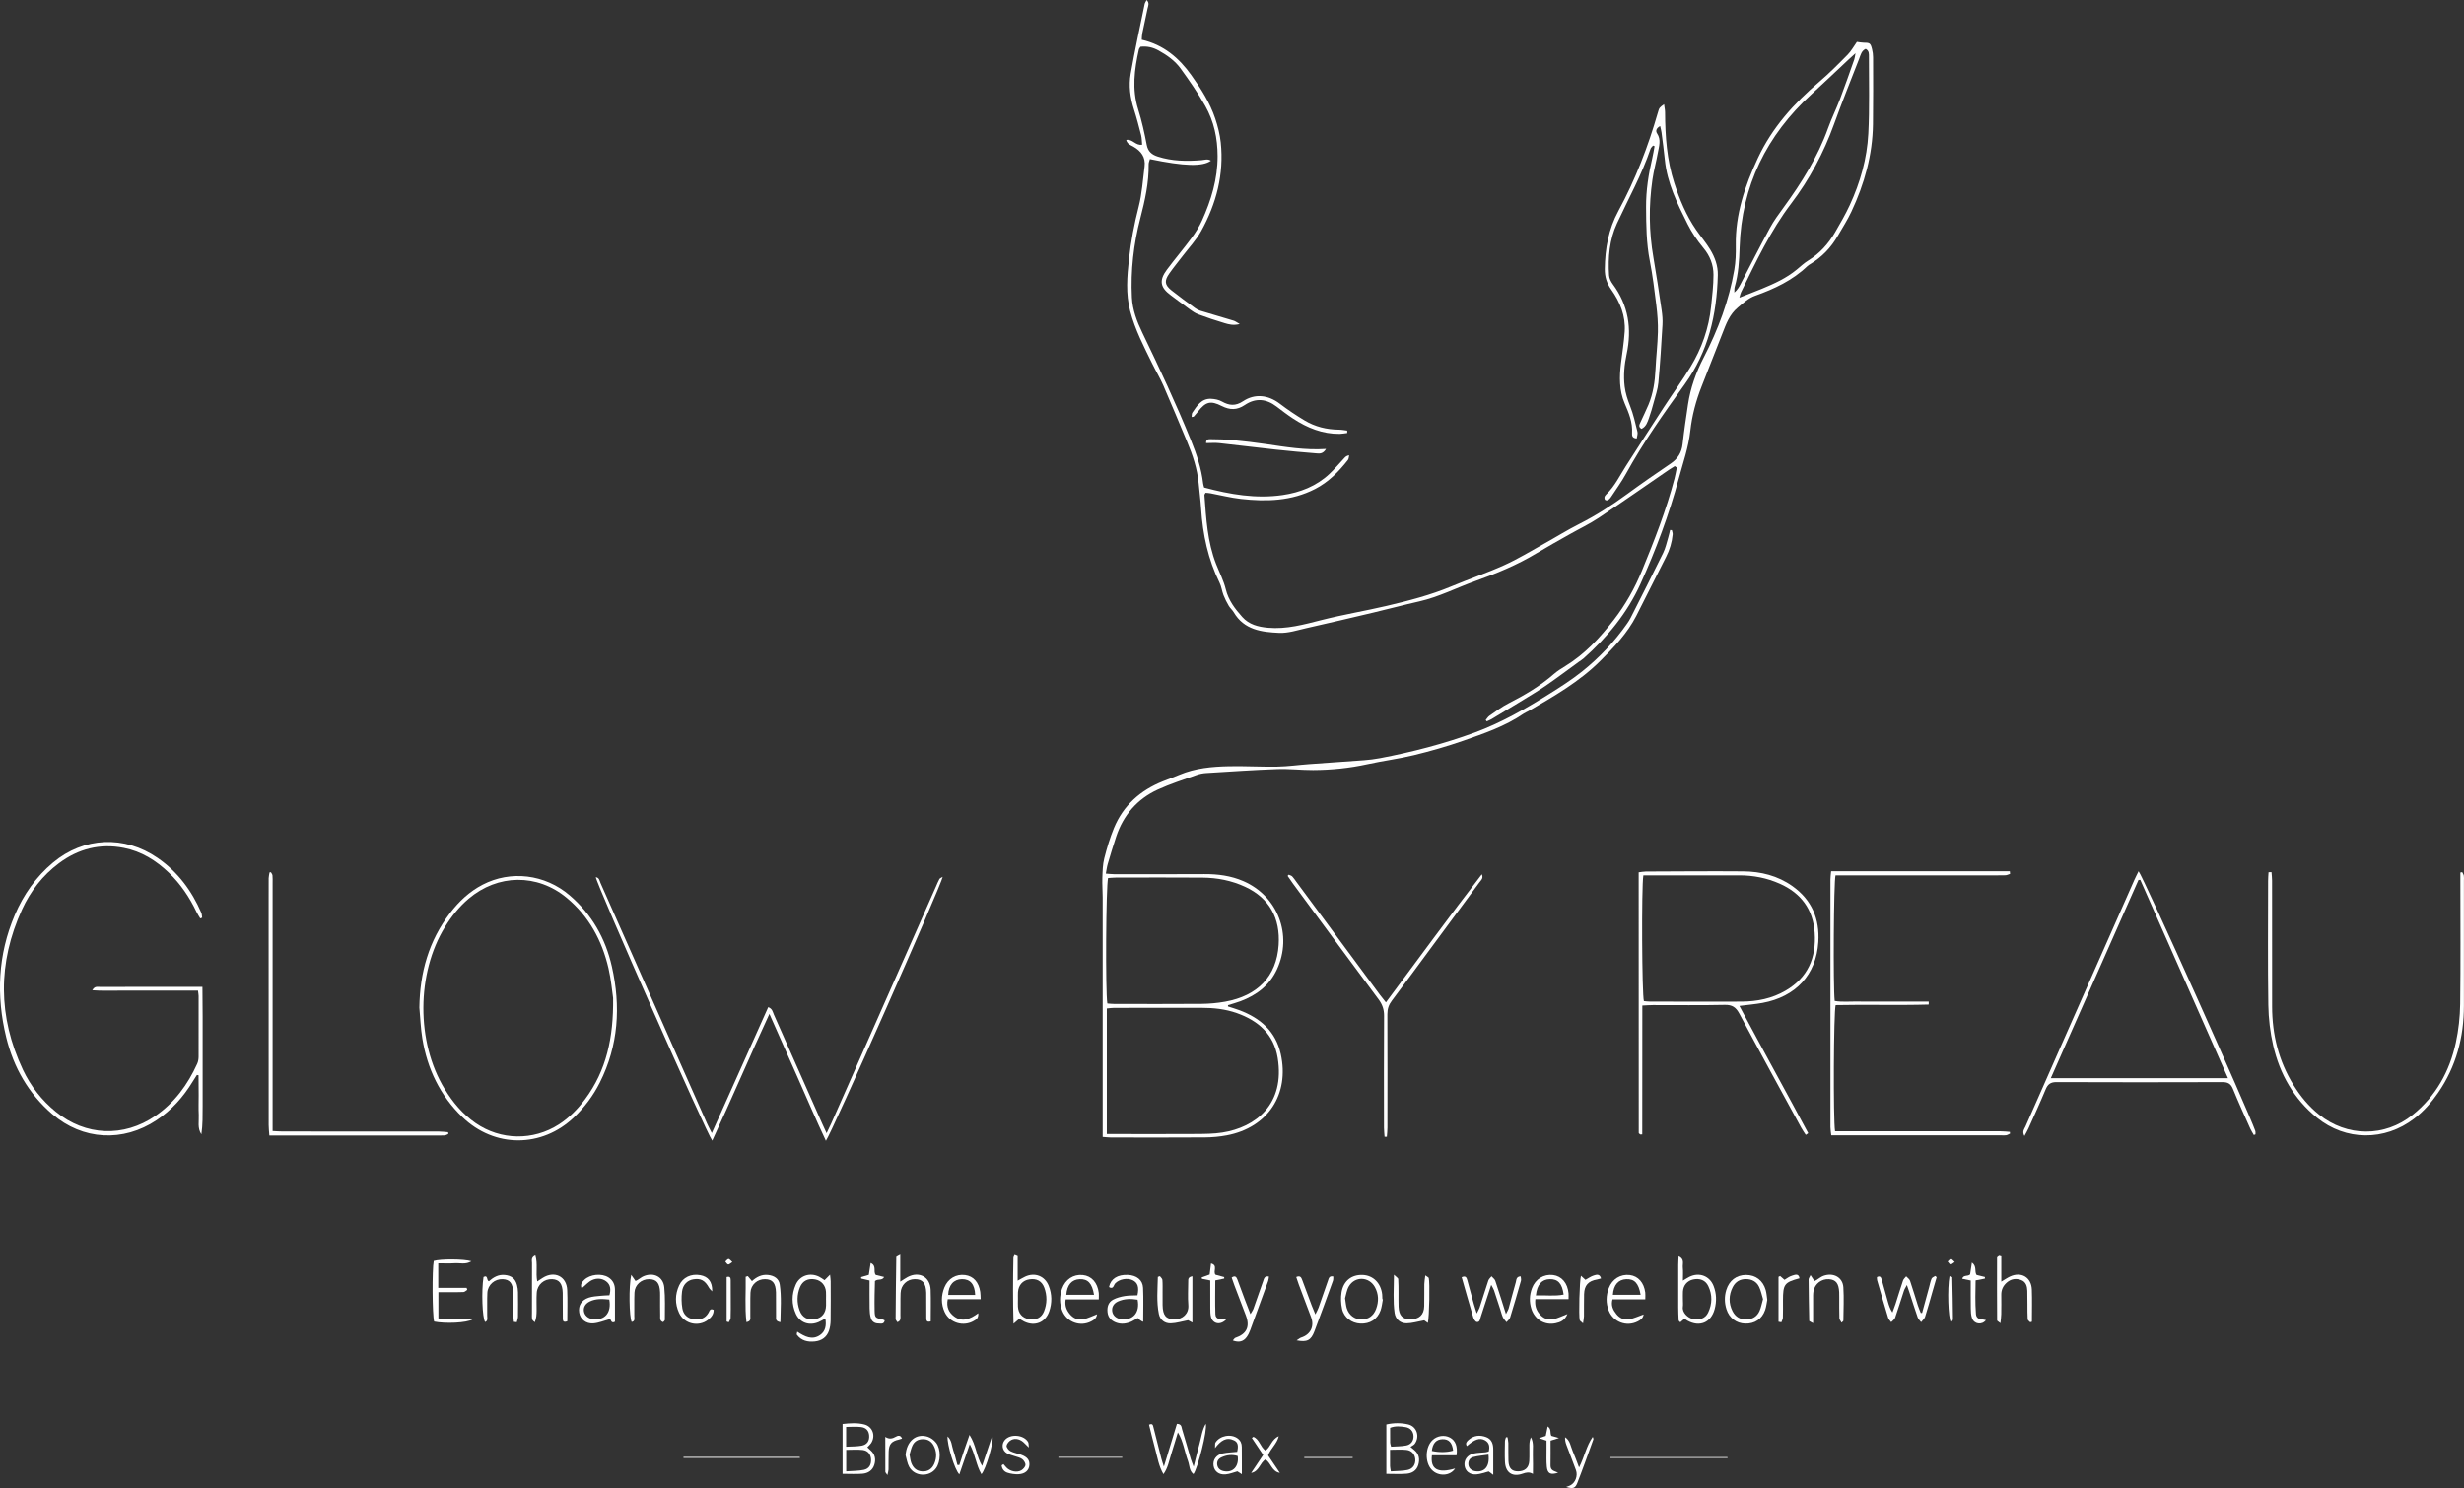 <?xml version="1.0" encoding="UTF-8"?><svg id="Laag_1" xmlns="http://www.w3.org/2000/svg" viewBox="0 0 1280 773.15"><rect x="0" y="0" width="1280" height="773.15" fill="#333333" stroke="none"/><defs><style>.cls-1{fill:#fff;stroke-width:0px;}</style></defs><path class="cls-1" d="m870.01,242.18c-1.02.64-2.07,1.24-3.06,1.92-12.14,8.33-24.18,16.78-36.43,24.94-4.81,3.2-10.1,5.7-15.14,8.56-5.79,3.28-11.61,6.5-17.3,9.93-10,6.04-20.72,10.44-31.67,14.35-9.72,3.47-18.95,8.27-29.11,10.58-7.99,1.81-15.91,3.92-23.88,5.81-11.56,2.74-23.13,5.46-34.72,8.07-4.69,1.05-9.49,2.68-14.17,2.47-9.08-.4-18.27-1.52-23.61-10.67-.71-1.21-1.87-2.15-2.58-3.35-1.05-1.79-2-3.65-2.75-5.58-.81-2.09-1.06-4.44-2.04-6.43-5.97-12.15-8.74-25.06-9.6-38.48-.28-4.38-.85-8.73-1.26-13.1-.7-7.56-3.07-14.66-5.98-21.61-4.11-9.79-8.15-19.6-12.39-29.34-1.63-3.75-3.77-7.28-5.58-10.96-4.43-9.01-9.08-17.93-11.65-27.72-2.35-8.95-1.59-18.02-.61-27.01,1-9.14,2.74-18.15,5.03-27.1,1.75-6.8,2.16-13.94,3.07-20.94.63-4.85-1.81-8.05-5.84-10.35-1.39-.79-3.16-1.27-3.69-3.45,3.24-.67,4.86,3.06,8.27,2.47-.17-1.69-.13-3.36-.52-4.92-1.15-4.53-2.33-9.05-3.75-13.5-1.94-6.05-2.78-12.27-1.68-18.45,2.14-12.11,4.78-24.14,7.25-36.19.13-.63.56-1.19,1.02-2.12,1.67,1.63.77,3.11.49,4.47-.88,4.3-1.85,8.57-2.73,12.87-.22,1.07-.19,2.18-.28,3.29,11.34,2.6,19.36,9.46,25.75,18.42,5.02,7.04,9.71,14.34,12.45,22.62,1.32,3.99,2.39,8.17,2.84,12.34,1.75,16.46-2.29,31.81-10.21,46.11-2.58,4.65-6.37,8.63-9.62,12.91-2.31,3.04-4.76,5.99-6.94,9.12-2.64,3.78-2.37,5.89,1.22,8.75,3.98,3.17,8.12,6.15,12.23,9.17.79.58,1.7,1.07,2.63,1.35,5.8,1.76,11.64,3.43,17.44,5.2.81.25,1.52.83,3.11,1.73-3.36.85-5.67.18-7.84-.46-4.61-1.36-9.17-2.91-13.68-4.57-1.57-.57-3.01-1.58-4.38-2.56-3.33-2.39-6.57-4.91-9.88-7.34-5.55-4.07-6.23-7.72-2.07-13.3,4.14-5.55,8.65-10.85,12.77-16.42,2.09-2.82,4.01-5.87,5.45-9.06,4.81-10.64,8.15-21.6,8.13-33.54-.02-9.34-1.91-18.08-6.42-26.08-3.8-6.75-8.26-13.17-12.82-19.45-2.92-4.02-7.02-6.92-11.42-9.35-2.96-1.64-6-2.33-9.42-1.94-.28.48-.71.93-.82,1.44-2.3,10.31-3.66,20.57-.38,31.02,1.9,6.06,3.27,12.31,4.47,18.55.67,3.49,2.71,5.08,5.73,6.05,7.43,2.39,15.03,2.49,22.71,1.87,1.57-.13,3.25-.85,4.91.27-4.34,3.16-13.83,2.89-31.7-.83-.22.87-.66,1.76-.65,2.64.14,9.59-1.93,18.83-4.32,28.04-3.51,13.52-5.09,27.27-4.39,41.22.32,6.43,2.6,12.45,5.38,18.22,8.92,18.47,17.61,37.04,25.32,56.05,2.94,7.24,5.41,14.6,6.31,22.41.08.69.33,1.35.51,2.06,13.45,3.58,26.93,5.93,40.77,3.91,9.11-1.33,17.53-4.6,24.37-11.04,2.77-2.61,5.22-5.56,7.83-8.35.53-.57,1.13-1.08,2.39-1.26-.21.82-.19,1.82-.67,2.43-4.75,6.05-10.06,11.47-17.03,15.06-12.26,6.3-25.32,6.65-38.56,5.17-5.33-.6-10.57-1.95-15.86-2.93-.81-.15-1.65-.18-2.48-.26-.26.51-.63.88-.6,1.23.9,12.14,1.55,24.33,6.08,35.85,1.71,4.34,3.92,8.56,5.01,13.06,1.42,5.8,4.82,10.2,8.58,14.4,3.47,3.89,8.13,5.11,13.32,5.58,9.71.87,18.73-1.7,27.95-4.03,11.1-2.81,22.44-4.68,33.6-7.3,11.42-2.68,22.79-5.58,33.68-10.13,9.14-3.83,18.56-7,27.58-11.08,7.07-3.2,13.73-7.29,20.53-11.06,6.19-3.43,12.2-7.2,18.51-10.39,8.75-4.43,16.91-9.72,24.8-15.5,7.42-5.44,14.99-10.67,22.61-15.84,3.67-2.49,5.66-5.66,6.15-10.09.76-6.89,1.78-13.76,2.81-20.62,1.29-8.6,4.16-16.62,8.18-24.4,7.43-14.39,13.12-29.5,15.87-45.54.71-4.15.84-8.46.77-12.69-.27-16.15,4.75-30.93,11.45-45.29,7.39-15.85,18.76-28.49,31.96-39.72,5.16-4.4,9.96-9.25,14.72-14.09,1.85-1.88,3.14-4.31,4.78-6.62,1.12.14,2.21.39,3.3.4,3.4.02,3.78.2,4.57,3.39.34,1.36.54,2.79.54,4.19.02,11.6.1,23.21-.06,34.81-.22,15.99-4.46,31.04-11.21,45.42-2.04,4.34-4.66,8.41-7.06,12.57-3.54,6.12-8.27,11.09-14.37,14.72-.49.29-.99.59-1.39.97-7.73,7.44-17.2,11.86-27.13,15.41-3.59,1.28-6.15,3.74-9,6.1-4.44,3.68-6.14,8.61-8.08,13.57-3.55,9.1-7.1,18.2-10.7,27.28-2.99,7.54-5.07,15.32-5.95,23.39-.93,8.48-3.79,16.47-5.99,24.64-5.07,18.77-11.83,36.94-19.84,54.62-6.88,15.19-17.25,27.85-29.67,38.88-.74.65-1.61,1.15-2.41,1.73-5.73,4.15-11.37,8.43-17.2,12.43-4.55,3.11-9.32,5.9-14.01,8.79-4.7,2.89-9.42,5.74-14.15,8.57-.77.46-1.64.77-2.47,1.15-.18-.23-.37-.46-.55-.68.64-.75,1.17-1.68,1.95-2.22,3.26-2.25,6.44-4.7,9.95-6.48,8.36-4.26,16.37-8.97,23.47-15.17,1.8-1.57,3.86-2.87,5.91-4.12,10.22-6.23,18.13-14.83,25.36-24.19,6.01-7.79,10.77-16.27,14.5-25.35,6.45-15.72,12.66-31.53,16.96-48.01.49-1.86.8-3.77,1.2-5.65-.34-.23-.69-.47-1.03-.7Zm33.56-87.54c4.42-1.74,8.08-3.12,11.69-4.61,6.42-2.65,12.73-5.51,18.14-9.99,1.96-1.62,3.84-3.39,5.99-4.71,5.94-3.66,10.43-8.66,13.88-14.61,2.69-4.64,5.4-9.3,7.65-14.16,5.45-11.79,8.97-24.23,9.63-37.17.68-13.25.29-26.56.32-39.85,0-1.48.18-3.16-1.69-4.16-2.2,1-2.63,3.22-3.36,5.1-4.42,11.32-8.94,22.6-13.07,34.03-5.37,14.89-12.76,28.69-22.29,41.26-10.77,14.21-18.26,30.21-26.03,46.07-.3.61-.42,1.31-.87,2.78Zm60.33-126.98c-1.61,1.46-2.64,2.38-3.65,3.32-6.4,5.99-12.74,12.06-19.21,17.98-23.36,21.38-36.33,47.66-37.34,79.48-.22,6.96-.6,13.83-2.54,20.56-.27.93-.15,1.98-.21,2.98,1.56-1.34,2.41-2.79,3.18-4.27,5.1-9.78,10.07-19.62,15.33-29.31,2.01-3.71,4.55-7.16,7.05-10.58,9.36-12.85,17.76-26.21,23.16-41.3,1.81-5.05,4.22-9.89,6.13-14.91,2.61-6.87,5.01-13.83,7.47-20.76.27-.76.32-1.59.63-3.18Z"/><path class="cls-1" d="m637.89,522.92c2,.65,4.03,1.23,5.99,1.97,10.85,4.07,18.81,10.96,21.44,22.71,4.69,20.96-6.74,38.25-27.98,42.29-3.73.71-7.58,1.06-11.39,1.09-16.29.12-32.57.06-48.86.04-1.24,0-2.48-.17-4.27-.29,0-1.99,0-3.78,0-5.58,0-39.64,0-79.28,0-118.91,0-3.39-.29-6.8-.17-10.18.12-3.38.18-6.84,1-10.09,1.35-5.34,2.94-10.66,5.03-15.75,4.85-11.74,13.66-19.55,25.35-24.25,2.89-1.16,5.82-2.22,8.69-3.43,8.26-3.48,17.01-4.24,25.8-4.42,8.35-.17,16.71.35,25.05.2,5.5-.1,10.99-.89,16.49-1.29,9.45-.7,18.9-1.3,28.35-2.02,2.82-.22,5.65-.55,8.42-1.08,16.71-3.17,33.13-7.43,49.12-13.28,13.9-5.09,26.63-12.44,39.1-20.25,5.75-3.6,11.51-7.29,16.8-11.52,8.99-7.18,16.87-15.51,23.47-24.98.65-.93,1.26-1.89,1.77-2.9,5.67-11.24,11.39-22.47,16.92-33.78,1.22-2.51,1.8-5.33,2.62-8.03.38-1.26.65-2.56.96-3.83.3.03.6.06.91.08.15.73.48,1.48.42,2.2-.37,4.13-1.55,8.01-3.45,11.73-5.23,10.2-10.24,20.5-15.49,30.69-4.67,9.05-11.62,16.31-18.77,23.42-10.88,10.81-24.04,18.3-37.12,25.93-.86.5-1.81.84-2.62,1.4-9.58,6.54-20.47,10.26-31.27,14.03-8.41,2.94-17.01,5.4-25.67,7.51-7.96,1.94-16.13,2.95-24.14,4.71-9.32,2.04-18.73,3-28.24,3.04-6.22.03-12.46-.73-18.66-.5-12.3.44-24.59,1.29-36.87,2.05-1.68.1-3.41.43-4.99,1-6.79,2.44-13.71,4.62-20.24,7.62-10.66,4.91-17.84,13.24-21.56,24.42-1.57,4.7-2.98,9.45-4.38,14.19-.43,1.46-.6,3-1,5.03,1.74.12,3.08.3,4.42.3,15.58,0,31.16.04,46.74-.05,7.02-.04,13.84.85,20.31,3.66,17.94,7.78,25.65,28.06,17.44,45.83-3.86,8.34-10.6,13.43-19,16.57-2.11.79-4.29,1.36-6.44,2.04v.68Zm-62.91,66.3c2.15,0,3.69,0,5.23,0,13.73,0,27.46.06,41.19-.03,4.51-.03,9.09-.05,13.53-.74,17.4-2.7,32.74-14.76,28.8-38.84-1.99-12.16-10-19.26-21.16-23.21-5.92-2.1-12.1-2.77-18.38-2.76-15.15.03-30.29,0-45.44.02-1.22,0-2.43.2-3.78.32v65.24Zm.26-67.83c1.29.09,2.4.23,3.52.23,15.15.01,30.3.09,45.45-.04,4.08-.04,8.21-.41,12.23-1.13,16.94-3.05,26.71-13.2,27.79-29.44.92-13.87-4.73-24.36-17.38-30.24-7.05-3.27-14.53-4.72-22.24-4.78-15.01-.12-30.02-.04-45.03-.02-1.37,0-2.73.16-3.95.24-1.11,3.82-1.42,59.39-.39,65.18Z"/><path class="cls-1" d="m864.44,54.14c.21,1.61.52,2.89.53,4.17.05,12.5.94,24.95,4.82,36.88,2.74,8.46,6.18,16.74,11.27,24.16,2.39,3.49,5.19,6.72,7.37,10.33,2.43,4.02,4.06,8.47,3.94,13.26-.51,20.49-4.92,39.68-17.22,56.75-10.83,15.03-21.53,30.2-30.5,46.49-2.31,4.2-5.16,8.11-7.8,12.13-.38.57-.89,1.14-1.47,1.48-.39.22-1.18.22-1.5-.04-.33-.27-.46-1.01-.37-1.47.11-.51.5-1.03.9-1.41,4.39-4.17,6.95-9.6,10.14-14.6,6.62-10.38,13.28-20.72,20-31.03,4.48-6.87,9.33-13.52,13.59-20.52,5.89-9.66,9.58-20.19,10.74-31.5.56-5.48,1.25-10.99,1.24-16.49-.01-5.15-1.81-9.79-5.27-13.94-3.15-3.78-5.99-7.97-8.19-12.37-5.3-10.62-10.63-21.3-11.81-33.42-.47-4.79-1.14-9.56-1.75-14.33-.12-.96-.41-1.9-.69-3.16-1.9.98-2.51,2.46-1.59,3.83,2.18,3.28,1.01,6.57.43,9.83-.84,4.73-2.15,9.38-2.84,14.13-1.95,13.53-1.83,27.05.52,40.56,1.57,9.05,2.91,18.14,4.25,27.24.37,2.51.6,5.09.45,7.62-.59,10.02-1.2,20.05-2.13,30.04-.32,3.48-1.52,6.88-2.43,10.3-.72,2.72-1.51,5.44-2.45,8.09-.78,2.19-1.5,4.53-3.88,5.66-1.76-.99-1.11-2.19-.59-3.34,1.4-3.09,2.93-6.13,4.23-9.26,2.4-5.83,3.33-11.95,3.62-18.23.31-6.49,1.09-12.97,1.25-19.47.11-4.63-.26-9.3-.82-13.9-.94-7.72-1.9-15.46-3.39-23.08-1.82-9.25-1.88-18.55-1.94-27.9-.05-8.7,1.26-17.19,3.26-25.61.47-2,.78-4.04,1.16-6.07-.27-.1-.53-.21-.8-.31-.44.56-1.09,1.06-1.3,1.7-4.56,13.46-11.47,25.86-17.41,38.7-3.94,8.5-4.73,17.73-4.13,27.01.1,1.58.97,3.29,1.94,4.6,8.14,10.98,10,23.16,7.2,36.28-1.19,5.58-1.74,11.17-1.04,16.87.43,3.55,1.51,6.82,2.83,10.15,1.71,4.3,2.7,8.89,3.82,13.41.26,1.06-.23,2.3-.38,3.45-2.42-.14-2.49-1.62-2.42-2.79.35-5.58-1.69-10.44-3.85-15.45-2.86-6.64-2.78-13.78-1.9-20.89.68-5.46,1.55-10.91,1.92-16.4.54-8.12-2.38-15.34-6.98-21.82-2.34-3.29-3.4-6.64-3.36-10.65.12-10.63,1.93-20.73,7.09-30.24,8.8-16.24,15.41-33.4,20.5-51.14.72-2.52.79-2.5,3.2-4.27Z"/><path class="cls-1" d="m102.87,514.71c-4.84,0-9.35,0-13.85,0h-13.6c-4.53,0-9.07.03-13.6,0-4.46-.04-8.94.19-13.88-.2,1.23-2.26,2.78-1.72,4.01-1.73,10.91-.04,21.81-.03,32.72-.03,5.24,0,10.48,0,15.72,0,1.39,0,2.79,0,4.77,0,.04,5.41.1,10.44.11,15.48.02,5.1,0,10.19,0,15.29v15.72c0,5.1,0,10.19,0,15.29-.01,4.95.06,9.9-.65,14.84-2.18-3.23-1.19-6.74-1.37-10.1-.18-3.39-.03-6.79-.04-10.19-.01-3.47-.04-6.94-.07-10.41-.29-.05-.58-.09-.86-.14-.74,1.16-1.5,2.3-2.21,3.47-4.85,7.97-10.92,14.79-18.72,19.99-17.42,11.6-38.39,10.5-54.26-3.19-12.28-10.6-20.03-24.13-23.85-39.79-5.28-21.63-4.36-42.98,4.46-63.64,4.5-10.55,10.99-19.8,19.86-27.2,16.03-13.37,37.11-14.27,54.3-2.42,10.45,7.21,17.72,16.96,22.72,28.51.33.76.3,1.68.43,2.53-.33.13-.65.27-.98.4-.65-1.11-1.38-2.19-1.94-3.35-3.62-7.61-8.24-14.52-14.35-20.37-6.67-6.39-14.29-11.15-23.47-12.93-12.39-2.41-23.61.48-33.65,7.98-8.46,6.32-14.83,14.5-19.17,24-12.67,27.75-12.57,55.63.43,83.26,4.02,8.53,9.8,15.9,17.17,21.9,15.39,12.56,35.23,13.38,51.61,2.14,9.98-6.85,16.85-16.24,21.79-27.14.51-1.12.71-2.46.72-3.7.05-10.48.03-20.95.01-31.43,0-.69-.15-1.38-.32-2.82Z"/><path class="cls-1" d="m938.07,589.68c-.79-1.23-1.65-2.43-2.35-3.71-10.77-19.76-21.59-39.48-32.18-59.33-1.77-3.31-3.7-4.61-7.53-4.53-12.46.27-24.92.09-37.39.11-1.66,0-3.32.14-5.46.23-.06,22.57.01,44.76-.04,66.96-.33.02-.67.03-1,.05-.29-.27-.82-.54-.82-.81-.04-44.99-.04-89.99-.04-135.41,1.31-.15,2.51-.41,3.72-.42,16.85-.06,33.71-.22,50.56-.08,9.21.08,17.93,2.22,25.62,7.68,10.04,7.14,14.2,17.09,13.43,29.04-1.1,17.02-11.77,28.46-29.03,31.63-3.71.68-7.49.99-11.98,1.56,11.94,22.37,24.01,44.16,35.75,66.13-.42.29-.83.59-1.25.88Zm-84.38-134.86c-1.02,6.1-.73,62.26.29,65.34.9.07,1.88.22,2.85.22,15.99.03,31.99.14,47.98.03,8.01-.06,15.75-1.6,22.79-5.72,11.52-6.74,15.98-17.05,15.1-30.02-.83-12.19-7.08-20.61-18.13-25.52-6.68-2.97-13.72-4.34-21.03-4.34-15.29,0-30.57,0-45.86,0h-3.97Z"/><path class="cls-1" d="m369.77,588.74c10.02-22.4,19.62-43.84,29.3-65.45,2.19.81,2.35,2.52,2.93,3.83,8.39,18.87,16.74,37.77,25.1,56.65.62,1.39,1.27,2.76,2.3,5.02,1.07-2.26,1.8-3.7,2.45-5.17,18.13-41.01,36.25-82.03,54.38-123.05.57-1.29,1.09-2.62,1.78-3.85.26-.46.96-.66,1.7-1.14-.48,3.7-57.91,133.66-60.67,137.16-5.19-10.96-9.76-21.85-14.57-32.64-4.81-10.79-9.58-21.59-14.78-33.32-10.38,22.4-19.59,44.18-29.69,65.87-2.94-3.62-60.19-133.44-60.5-136.89,1.85.25,1.94,1.87,2.46,3.03,5.12,11.5,10.21,23.02,15.3,34.53,13.34,30.14,26.68,60.28,40.03,90.42.6,1.36,1.32,2.67,2.49,5Z"/><path class="cls-1" d="m1001.93,521.94c-16.14.47-32.3-.07-48.35.29-1.04,3.22-1.31,59.46-.3,65.55h4.81c27.06,0,54.11,0,81.17.01,1.61,0,3.21.19,4.82.3.03.3.06.6.09.9-.65.3-1.27.73-1.95.86-.82.15-1.69.05-2.54.05-27.91,0-55.81,0-83.72,0h-4.65c-.17-1.6-.42-2.94-.43-4.28-.02-42.9-.02-85.81,0-128.71,0-1.23.2-2.47.35-4.22,31.12,0,61.97,0,92.83,0,.04.45.09.91.13,1.36-.81.25-1.62.7-2.44.72-3.26.09-6.52.04-9.77.04-24.51,0-49.01,0-73.52,0h-4.94c-.95,3.37-1.28,57.61-.43,65.26,3.88.67,7.95.22,11.98.3,4.11.08,8.22.02,12.32.02h24.54c0,.52,0,1.03,0,1.55Z"/><path class="cls-1" d="m217.85,523.52c.24-18.11,4.87-34.7,15.99-49.2,4.62-6.02,10.06-11.12,16.84-14.65,14.58-7.58,32.36-5.5,45.24,5.51,11.46,9.8,18.61,22.35,21.92,36.95,4.71,20.76,3.46,41.02-6.24,60.33-3.39,6.75-7.86,12.74-13.33,17.99-16.75,16.06-41.39,16.09-58.08-.05-11.6-11.22-18.24-25.05-20.8-40.86-.86-5.28-1.05-10.68-1.54-16.02Zm100.66-4.88c-.54-3.6-1.05-9.69-2.42-15.58-3.35-14.42-10.16-26.99-21.69-36.56-15.28-12.69-35.84-12.41-50.98.47-4.9,4.16-8.86,9.12-12.23,14.57-14.91,24.14-15.02,59.99-.23,84.22,4.24,6.95,9.38,13.11,16.14,17.78,13,8.98,29.89,9.25,43.19.7,5.43-3.49,9.86-8.02,13.68-13.17,11.02-14.86,14.77-31.83,14.53-52.43Z"/><path class="cls-1" d="m1110.94,452.66c2.32,2.61,57.08,124.7,60.62,134.88.2.56.08,1.23.11,1.85-.28.11-.57.23-.85.34-.63-1.13-1.36-2.21-1.88-3.39-3.04-6.85-6.16-13.67-8.99-20.61-1.09-2.68-2.62-3.5-5.44-3.49-28.74.09-57.48.11-86.23-.01-3.09-.01-4.52,1.15-5.63,3.84-2.82,6.79-5.89,13.48-8.89,20.19-.53,1.19-1.22,2.32-2.1,3.98-1.32-2.38-.05-3.62.51-4.88,7.96-18.13,15.96-36.24,23.96-54.35,10.91-24.71,21.83-49.42,32.76-74.12.61-1.37,1.32-2.71,2.06-4.22Zm46.45,107.52c-15.34-34.69-30.45-68.86-45.55-103.03-.31.01-.63.02-.94.04-15.11,34.18-30.22,68.35-45.54,102.99h92.03Z"/><path class="cls-1" d="m1180,453.15c.1,1.46.29,2.91.29,4.37.02,21.8,0,43.6.02,65.41.01,14.61,3.4,28.31,11.12,40.82,3.59,5.83,7.9,11.06,13.26,15.35,14.55,11.66,34.09,11.84,48.61.17,12.06-9.69,19.21-22.58,22.45-37.51,1.43-6.59,2.17-13.44,2.26-20.19.28-21.09.1-42.19.1-63.28v-4.96c.32-.06.64-.12.96-.17.29.62.72,1.21.84,1.85.15.82.05,1.69.05,2.54,0,21.66.02,43.32,0,64.98-.02,16.4-4.03,31.64-13.43,45.26-3.48,5.04-7.48,9.61-12.35,13.36-15.33,11.81-35.64,11.73-50.64-.5-11.96-9.75-19.25-22.59-22.67-37.46-1.57-6.84-2.42-13.98-2.53-21-.32-21.51-.12-43.04-.11-64.56,0-1.47.14-2.95.22-4.42.51-.02,1.03-.05,1.54-.07Z"/><path class="cls-1" d="m140.76,453.21c.28.55.74,1.07.79,1.64.13,1.26.07,2.54.07,3.82,0,41.04,0,82.07,0,123.11,0,1.81,0,3.62,0,5.88,2.01.09,3.65.23,5.29.23,27.04.01,54.08,0,81.12.03,1.59,0,3.19.23,4.78.35.02.32.04.64.07.95-.66.25-1.31.68-1.99.72-1.69.11-3.4.04-5.09.04-26.76,0-53.51,0-80.27,0h-5.6c-.14-1.94-.36-3.7-.36-5.45-.02-38.91-.02-77.83-.02-116.74,0-3.82-.03-7.64.02-11.46.02-1.03.3-2.05.46-3.07.24-.02.49-.03.73-.05Z"/><path class="cls-1" d="m719.96,520.81c16.74-22.48,32.96-44.74,49.81-66.55.97,2.07-.42,3.08-1.26,4.21-8.72,11.86-17.49,23.68-26.24,35.52-6.4,8.65-12.74,17.34-19.22,25.92-1.63,2.15-2.35,4.3-2.34,7.01.08,19.67.05,39.35.03,59.02,0,1.56-.19,3.13-.3,4.69-.4,0-.79,0-1.19,0-.1-1.56-.29-3.13-.3-4.69-.02-19.39-.08-38.78.05-58.17.02-3.3-.91-5.91-2.87-8.54-14.88-19.98-29.64-40.05-44.43-60.09-.97-1.32-1.87-2.69-2.81-4.04.19-.21.38-.42.57-.63.62.29,1.38.45,1.83.91.79.8,1.39,1.78,2.07,2.69,14.47,19.58,28.94,39.15,43.42,58.73.9,1.22,1.88,2.37,3.18,4.02Z"/><path class="cls-1" d="m414.17,691.89c3.9,2.57,7.74,4.59,11.87,1.72,2.81-1.96,3.3-4.98,2.72-8.56-1.35.72-2.4,1.38-3.53,1.86-4.78,2.05-9.66.41-11.79-4.26-2.27-4.98-2.26-10.2-.06-15.19,2.11-4.79,7.42-6.46,12.15-4.11.99.49,1.89,1.19,2.81,1.78.76-.76,1.47-1.48,2.86-2.87.18,1.88.32,2.67.32,3.46.02,6.77.07,13.55-.03,20.32-.03,1.8-.28,3.69-.87,5.38-1.18,3.38-3.83,5.19-7.33,5.55-3.67.38-7.03-.35-9.38-3.56-.11-.15.07-.51.25-1.53Zm14.93-16.49h-.01c0-1.41.07-2.82-.01-4.22-.22-3.37-2.42-5.86-5.61-6.45-3.63-.68-6.53.69-7.9,4.05-1.6,3.91-1.65,7.98-.24,11.95,1.38,3.88,4.36,5.39,8.36,4.59,3.36-.67,5.31-3.17,5.42-6.97.03-.98,0-1.97,0-2.95Z"/><path class="cls-1" d="m774.66,667.54c-1.35,4.12-2.48,7.57-3.61,11.03-.61,1.88-1.19,3.78-1.83,5.65-.39,1.14-.4,2.92-2.1,2.63-.74-.13-1.53-1.51-1.82-2.47-2.06-6.88-3.99-13.79-5.99-20.78,2.03-.92,2.53.12,2.89,1.45,1.15,4.23,2.31,8.46,3.48,12.68.37,1.34.82,2.67,1.45,4.7.69-1.39,1.2-2.15,1.48-2.99,1.54-4.7,2.97-9.44,4.55-14.13.28-.83,1.09-1.47,1.65-2.2.67.77,1.66,1.44,1.96,2.33,1.85,5.48,3.54,11.01,5.54,17.3.7-1.44,1.2-2.18,1.43-3,1.25-4.5,2.36-9.03,3.68-13.5.34-1.17.13-3.02,2.55-3.09.06.81.32,1.61.13,2.29-1.81,6.39-3.66,12.78-5.63,19.13-.28.91-1.24,1.6-1.88,2.39-.64-.84-1.44-1.6-1.87-2.53-.59-1.27-.89-2.68-1.33-4.02-1.09-3.36-2.17-6.73-3.3-10.08-.26-.75-.73-1.43-1.44-2.79Z"/><path class="cls-1" d="m998.5,682.14c1.21-4.44,2.43-8.89,3.64-13.33.41-1.5.68-3.06,1.29-4.48.27-.62,1.23-.93,1.88-1.38.25.21.5.42.75.62-.73,2.53-1.47,5.05-2.2,7.58-1.25,4.35-2.42,8.72-3.81,13.03-.33,1.04-1.36,1.85-2.07,2.77-.62-.85-1.48-1.61-1.81-2.56-1.5-4.27-2.84-8.59-4.25-12.89-.35-1.06-.73-2.11-1.33-3.87-.72,1.37-1.24,2.11-1.51,2.93-1.55,4.7-2.98,9.44-4.61,14.12-.31.88-1.33,1.52-2.02,2.27-.54-.74-1.33-1.41-1.58-2.24-1.98-6.5-3.86-13.02-5.74-19.54-.15-.5-.07-1.07-.1-1.63,1.68-.88,2.15.14,2.47,1.29,1.08,3.81,2.12,7.63,3.2,11.44.53,1.88,1.11,3.74,2.38,5.66.54-1.49,1.13-2.97,1.62-4.47,1.3-4.04,2.51-8.11,3.88-12.12.28-.83,1.08-1.48,1.64-2.21.69.76,1.7,1.41,2.01,2.3,1.47,4.28,2.72,8.63,4.1,12.94.42,1.3.99,2.55,1.49,3.82.23-.01.45-.02.68-.04Z"/><path class="cls-1" d="m528.66,652.67v12.71c1.79-.97,2.82-1.59,3.9-2.1,5-2.33,10.19-.35,12.23,4.78,1.73,4.36,1.77,8.88.26,13.3-1.99,5.81-7.5,7.98-13.03,5.28-.87-.43-1.66-1.01-2.46-1.5-.82.71-1.54,1.33-3.05,2.64-.36-12.05-.28-23.15-.06-34.24.01-.52.41-1.03.62-1.55.53.22,1.06.45,1.59.67Zm.14,22.45c0,1.27-.06,2.54.01,3.8.18,3.45,2.27,5.84,5.56,6.43,3.74.67,6.62-.61,7.96-3.96,1.63-4.05,1.68-8.28.16-12.37-1.3-3.5-4.01-4.87-7.74-4.32-3.44.51-5.68,2.98-5.92,6.62-.08,1.26-.01,2.53-.02,3.8Z"/><path class="cls-1" d="m872.02,652.72c3.22,1.44,1.96,3.85,2.17,5.87.21,2.05.05,4.13.05,6.77,1.56-.92,2.46-1.53,3.43-2,5.09-2.48,10.5-.44,12.53,4.84,1.51,3.92,1.62,7.99.51,12.06-1.91,6.97-7.8,9.42-14.13,5.9-.49-.27-.94-.61-1.56-1.01-.69.61-1.37,1.2-2.13,1.87-.37-.42-.84-.7-.86-1.01-.12-2.25-.2-4.5-.21-6.75-.02-7.34-.02-14.67,0-22.01,0-1.51.13-3.01.19-4.52Zm2.22,22.53c0,1.27.15,2.55-.03,3.79-.42,2.86,2.56,5.74,5.21,6.27,3.54.71,6.5-.32,7.92-3.3,2.17-4.55,2.26-9.28.06-13.85-1.45-3.02-4.41-4.16-7.87-3.39-3.05.67-5.08,3.05-5.27,6.26-.08,1.4-.01,2.81-.02,4.22Z"/><path class="cls-1" d="m699.85,224.96c-1.3.16-2.59.44-3.89.46-8.97.1-16.89-3.12-24.24-7.95-2.95-1.94-5.76-4.09-8.56-6.23-5.32-4.07-10.92-4.61-16.52-.81-4.07,2.75-7.82,2.62-11.95.53-5.79-2.93-8.33-2.29-12.34,2.88-.69.89-1.42,1.75-2.18,2.58-.15.16-.52.12-1.15.25.13-.85,0-1.74.38-2.28,2.4-3.5,4.67-7.4,9.72-7.19,1.9.08,3.99.48,5.61,1.4,3.81,2.15,7.11,2.47,11.03-.15,6.13-4.1,13.14-3.21,18.99,1.24,4.15,3.16,8.51,6.09,12.98,8.77,5.44,3.26,11.47,4.73,17.84,4.78,1.43.01,2.85.31,4.28.48,0,.41,0,.83,0,1.24Z"/><path class="cls-1" d="m619.97,765.9c-2.24-1.74-1.99-4.52-2.82-6.77-.92-2.52-1.53-5.15-2.3-7.72-.72-2.39-1.46-4.78-2.97-7.18-1.15,3.75-2.25,7.52-3.45,11.26-1.12,3.5-1.7,7.23-4.04,10.44-2.4-4.05-3.06-8.47-4.21-12.72-1.17-4.32-2.2-8.67-3.28-12.98,1.81-.84,2.01.22,2.25,1.18,1.39,5.48,2.76,10.97,4.16,16.45.27,1.07.66,2.11,1.31,4.17,2.47-8.11,4.65-15.26,6.77-22.25,2.5.06,2.33,1.73,2.66,2.78,1.59,5.13,3.02,10.32,4.53,15.47.31,1.05.76,2.06,1.5,4.05,1.17-4.6,2.02-8.27,3.03-11.9.98-3.51,1.37-7.24,3.27-10.43.91,3.35-4.2,23.29-6.41,26.16Z"/><path class="cls-1" d="m593.86,686.78c-.71-.18-2.38-1.33-2.83-2-1.06.62-2.08,1.35-3.2,1.84-2.67,1.18-5.43,1.6-8.24.46-2.4-.97-3.98-2.62-4.26-5.32-.29-2.77.45-5.21,2.96-6.53,1.82-.95,3.93-1.51,5.98-1.85,2.19-.37,4.46-.27,6.61-.38.94-4.26.14-6.59-2.49-7.86-2.8-1.35-6.93-.55-9.04,1.63-.84.87-.84,3.03-2.93,2.13-.12-.16-.29-.29-.27-.38.92-4.13,4.45-6.35,9.72-6.12,4.55.19,7.72,2.58,7.92,6.67.28,5.88.07,11.78.07,17.7Zm-2.9-11.51c-3.44-.55-6.9-.58-10.21.94-2.26,1.04-3.28,2.96-2.98,5.08.31,2.21,2.14,3.81,4.69,4.12,6.17.73,9.81-3.48,8.5-10.13Z"/><path class="cls-1" d="m467.66,651.88v14.02c1.78-1.12,2.76-1.82,3.81-2.38,6.01-3.21,11.77-.08,11.99,6.65.18,5.49.04,11,.04,16.38-2.14.63-2.29-.54-2.3-1.75-.03-3.54-.02-7.08-.03-10.62,0-.85.02-1.7-.01-2.55-.17-5.02-1.91-7.06-5.95-7.04-4.02.03-7.21,3.03-7.37,7.21-.15,3.82,0,7.65-.09,11.47-.03,1.28.51,2.91-1.58,3.7-.32-.58-.91-1.13-.91-1.68.06-10.73.18-21.46.34-32.19,0-.2.63-.39,2.06-1.23Z"/><path class="cls-1" d="m316.59,672.99c.81-3.03.62-5.48-1.7-7.25-2.22-1.68-4.94-1.73-7.27-.68-1.97.9-3.52,2.74-5.48,4.34-.84-2.2.26-3.33,1.34-4.39,3.02-2.96,9.07-3.58,12.63-1.3,2.34,1.5,3.35,3.72,3.35,6.46-.01,5.48,0,10.97,0,16.54-1.92,1.1-2.1-.94-2.46-1.41-3.15.86-5.91,2.06-8.75,2.28-3.92.31-6.85-2.26-7.36-5.58-.55-3.65,1.1-6.5,4.97-7.79,1.96-.66,4.13-.74,6.22-.97,1.51-.17,3.03-.18,4.5-.26Zm-.08,2.21c-3.63-.37-6.99-.54-10.16,1.01-2.27,1.11-3.33,2.96-3.03,5.05.31,2.18,2.18,3.83,4.69,4.14,6.17.75,9.74-3.35,8.5-10.19Z"/><path class="cls-1" d="m227.66,656.36v12.75h14.74c.11.35.21.7.32,1.04-.65.4-1.29,1.1-1.97,1.14-2.68.14-5.37.07-8.06.08-1.54,0-3.07,0-4.95,0v13.66c5.71.13,11.35.25,17.94.4-3.26,2-14.53,2.35-20.16,1.21-.95-3.29-1.1-27.06-.2-31.5,3.58-1.07,15.65-1.06,19.54.16-2.94,1.86-5.87.85-8.59,1.03-2.77.18-5.57.04-8.61.04Z"/><path class="cls-1" d="m1039.64,652.76v13.12c1.96-1.16,3.18-2.02,4.52-2.64,5.83-2.7,11.1.37,11.34,6.75.21,5.57.04,11.16.04,16.74-.3.09-.59.17-.89.26-.45-.51-1.27-1-1.3-1.53-.16-2.53-.11-5.08-.13-7.62-.02-2.4,0-4.8-.07-7.2-.08-2.37-.7-4.61-3.13-5.55-2.67-1.03-5.29-.68-7.53,1.28-1.91,1.67-2.89,3.76-2.86,6.34.04,3.39.04,6.78-.02,10.17-.02,1.31-.23,2.62-.42,4.6-1.02-.84-1.72-1.15-1.72-1.47-.07-10.86-.08-21.72-.04-32.57,0-.33.71-.66,1.08-.99.38.1.75.21,1.13.31Z"/><path class="cls-1" d="m278.1,652.23c1.38,4.52.1,8.91.99,13.55,1.09-.71,1.96-1.3,2.85-1.86,6.08-3.84,12.4-.8,12.71,6.29.24,5.47.05,10.97.05,16.25-1.78.72-2.31.06-2.32-1.16-.04-3.25-.04-6.51-.05-9.76,0-1.27.03-2.55-.01-3.82-.14-4.82-1.76-6.92-5.45-7.11-4.17-.22-7.75,2.79-8.04,7.05-.21,3.1-.04,6.22-.07,9.33-.02,1.92-.09,3.83-.94,6.01-.47-.5-1.23-.94-1.35-1.51-.24-1.08-.13-2.25-.13-3.38,0-8.63-.03-17.26.03-25.88,0-1.28-.65-2.9,1.75-4Z"/><path class="cls-1" d="m570.8,675.13h-17.21c-.55,3.25.42,5.52,2.08,7.56,1.85,2.28,4.35,3.34,7.16,2.75,2.3-.49,4.47-1.61,7.08-2.6-.35,2.3-1.75,3.03-3.08,3.72-5.59,2.92-12.51.48-14.94-5.34-1.59-3.81-1.56-7.75-.19-11.62,1.74-4.92,5.92-7.63,10.78-7.14,4.56.46,7.68,3.93,8.31,9.31.1.83.01,1.68.01,3.37Zm-2.47-2.4c-1-6.03-3.24-8.29-7.48-8.12-4.09.17-6.56,2.96-6.93,8.12h14.41Z"/><path class="cls-1" d="m720.18,765.77v-25.67c3.85-.87,7.65-.88,11.3-.03,4.54,1.05,6.21,6.31,3.45,10.11-.46.63-1.33.97-2.2,1.59,1.03.86,1.56,1.29,2.09,1.74,2.45,2.11,2.82,4.79,1.93,7.69-.9,2.93-3.29,4.28-6.07,4.51-3.33.28-6.71.07-10.49.07Zm2.35-1.29c3.19-.24,6.02-.16,8.71-.74,2.82-.6,4.21-2.99,3.96-5.67-.23-2.49-1.87-4.46-4.6-4.75-2.72-.29-5.49-.06-8.5-.06,0,3.18-.02,5.84.01,8.5,0,.67.19,1.34.4,2.72Zm.11-12.83c2.68-.19,5.35-.12,7.9-.63,2.58-.52,3.85-2.54,3.75-4.93-.1-2.35-1.57-4.2-4.17-4.61-2.58-.41-5.25-.71-7.98.37,0,2.63-.02,5.16.02,7.69,0,.53.23,1.05.48,2.11Z"/><path class="cls-1" d="m508.19,682.29c.21,2.68-1.13,3.31-2.29,4-5.39,3.19-12.55,1.1-15.17-4.59-1.93-4.18-1.84-8.56-.14-12.79,1.88-4.66,6.14-7.07,10.8-6.44,4.28.58,7.07,3.66,7.83,8.76.16,1.08.14,2.18.23,3.8h-17.12c-.82,4.1.63,6.95,3.36,8.97,4.2,3.11,8.24,1.4,12.5-1.71Zm-1.61-9.49c-.21-5.61-2.58-8.25-6.87-8.2-4.28.05-7.02,3.1-7.13,8.2h14.01Z"/><path class="cls-1" d="m854.71,675.08h-17.04c-.91,3.2.28,5.5,1.95,7.62,1.7,2.15,4.06,3.28,6.72,2.77,2.45-.47,4.78-1.59,7.51-2.54-.38,2.18-1.74,2.94-3.07,3.63-5.72,2.98-12.76.37-15.1-5.67-1.48-3.83-1.39-7.77.04-11.59,1.79-4.79,6.15-7.43,10.95-6.83,4.34.55,7.35,3.93,8.01,9.09.12.96.02,1.94.02,3.52Zm-2.44-2.34c-1.04-6.09-3.22-8.3-7.46-8.13-4.12.17-6.59,2.95-6.95,8.13h14.42Z"/><path class="cls-1" d="m797.58,674.97c-.38,3.48.52,5.76,2.2,7.78,1.87,2.25,4.37,3.28,7.16,2.68,2.3-.5,4.46-1.62,7.3-2.7-1.34,3.35-3.68,4.27-6.13,4.79-5.64,1.19-10.78-1.9-12.57-7.44-1.17-3.63-1.02-7.26.3-10.79,1.79-4.78,6.16-7.43,10.95-6.83,4.49.57,7.56,4.19,8.04,9.5.07.83.01,1.66.01,3.01h-17.27Zm.28-1.91c5.02-.23,9.73.51,14.42-.45-.77-5.79-2.96-8.11-7.22-8.01-4.14.1-6.61,2.78-7.2,8.46Z"/><path class="cls-1" d="m918.06,675.42c-.34,1.67-.51,3.51-1.1,5.22-1.61,4.69-5.44,7.21-10.37,7.06-4.59-.14-8.3-2.94-9.72-7.44-1.05-3.3-1.13-6.64-.11-9.99,1.5-4.94,5.27-7.84,10.26-7.85,5.01,0,8.8,2.83,10.23,7.84.46,1.61.54,3.32.82,5.16Zm-2.2-.45c-.65-2.1-1.07-4.34-2.02-6.32-1.32-2.75-3.74-4.07-6.87-4.08-3.17-.02-5.47,1.46-6.84,4.15-2.11,4.13-2.2,8.44-.07,12.6,1.46,2.86,3.93,4.34,7.24,4.23,3.12-.1,5.46-1.56,6.72-4.34.85-1.88,1.2-3.99,1.85-6.24Z"/><path class="cls-1" d="m718.38,675.09c-.38,1.92-.55,3.91-1.19,5.74-1.65,4.65-5.55,7.1-10.5,6.87-4.51-.21-8.52-3.12-9.51-7.64-.61-2.81-.74-5.9-.26-8.73,1.02-5.94,5.29-9.15,11-8.91,5.42.23,9.44,4.23,10.09,10.08.09.84.08,1.69.12,2.53.08.02.16.04.24.05Zm-19.65-.58c.36,2.21.43,3.79.89,5.24,1.13,3.56,4.04,5.72,7.49,5.79,3.6.07,6.38-1.79,7.73-5.42,1.44-3.87,1.39-7.77-.64-11.44-3.02-5.45-10.33-5.71-13.49-.36-1.16,1.97-1.45,4.46-1.98,6.18Z"/><path class="cls-1" d="m673.54,696.41c1.27-.8,1.76-1.27,2.34-1.45,4.84-1.53,7-5.73,5.24-10.5-2.1-5.7-4.29-11.36-6.42-17.05-.48-1.27-.88-2.57-1.33-3.91,2.21-.98,2.67.37,3.18,1.75,1.61,4.38,3.23,8.74,4.88,13.1.48,1.28,1.03,2.53,1.88,4.56.78-1.64,1.32-2.55,1.66-3.52,1.65-4.66,3.24-9.34,4.88-14,.4-1.14.58-2.63,2.77-2.18-.05.75.06,1.56-.19,2.25-3.17,8.77-6.31,17.54-9.62,26.25-1.79,4.7-3.8,5.74-9.26,4.69Z"/><path class="cls-1" d="m640.41,696.47c.73-.8.94-1.25,1.27-1.36,5.91-1.97,7.75-5.78,5.55-11.57-2-5.27-4.02-10.54-6.02-15.82-.49-1.3-.92-2.61-1.38-3.93,1.86-1.34,2.51-.21,2.98,1.02,1.36,3.56,2.64,7.14,3.97,10.71.84,2.23,1.71,4.45,2.8,7.25.7-1.24,1.26-1.95,1.55-2.76,1.72-4.78,3.36-9.58,5.05-14.37.45-1.26.65-2.87,3.02-2.39-.14.81-.16,1.61-.42,2.32-3.07,8.49-6.15,16.97-9.28,25.44-.48,1.31-1.1,2.63-1.93,3.74-1.68,2.24-3.91,2.9-7.16,1.71Z"/><path class="cls-1" d="m437.7,765.77v-25.92c3.8-.4,7.58-.7,11.26.24,4.43,1.12,6.06,6,3.52,9.8-.46.69-1.14,1.24-1.92,2.07.56.53,1.1,1.09,1.68,1.59,2.3,2,2.81,4.55,2.01,7.32-.89,3.08-3.29,4.62-6.31,4.85-3.21.24-6.46.05-10.24.05Zm1.88-1.3c3.37-.26,6.34-.18,9.17-.78,2.73-.58,3.87-2.65,3.75-5.39-.11-2.61-1.6-4.61-4.35-4.93-2.74-.32-5.54-.07-8.56-.07v11.18Zm-.02-12.81c3.05-.18,5.62-.07,8.07-.54,2.84-.54,4.06-2.49,3.88-5.22-.16-2.47-1.52-4.14-4.28-4.46-2.46-.29-4.98-.06-7.68-.06v10.29Z"/><path class="cls-1" d="m741.72,687.35c-1.11-.8-1.84-1.34-1.86-1.35-3.45.63-6.28,1.52-9.13,1.56-3.24.05-5.79-2.14-6.25-5.33-.91-6.27-.38-12.58-.35-19.94,1.29,1.27,2.17,1.73,2.21,2.24.18,2.39.13,4.8.15,7.2.02,2.4-.06,4.81.04,7.21.19,4.53,2.06,6.51,6.02,6.53,4.64.03,7.19-2.29,7.3-6.84.09-3.81,0-7.63.06-11.44.02-1.31.28-2.62.51-4.55,1.04.78,1.68,1,1.79,1.38.62,2.13.3,20.08-.47,23.35Z"/><path class="cls-1" d="m941.87,687.47c-1.4-.81-2.02-.99-2.02-1.19-.15-7.18-.27-14.36-.32-21.55,0-.56.5-1.13,1.01-2.22.88,1.33,1.44,2.17,2.05,3.08.37-.19.73-.36,1.07-.56,1.2-.72,2.31-1.69,3.59-2.15,5.14-1.85,10.01.76,10.34,5.93.37,5.76.06,11.56.01,17.34,0,.2-.32.39-.92,1.07-.47-.89-1.13-1.57-1.15-2.27-.11-3.67-.07-7.34-.08-11.02,0-.85,0-1.7-.03-2.54-.21-4.6-1.74-6.53-5.32-6.77-3.81-.25-7.27,2.3-8.01,6.11-.29,1.5-.2,3.09-.21,4.64-.03,3.77,0,7.53,0,12.1Z"/><path class="cls-1" d="m619.43,663.1v24.05c-1.18-.63-2.04-1.09-2.24-1.2-3.31.63-6.14,1.54-9,1.62-3.1.09-5.55-1.77-6.18-4.86-1.29-6.4-.66-12.86-.53-19.29.36-.12.72-.24,1.08-.36.45.63,1.22,1.24,1.28,1.91.18,2.11.09,4.24.1,6.37,0,2.27-.03,4.53.01,6.8.1,5.33,1.77,7.26,6.05,7.36,4.26.1,7.67-2.91,7.31-7.4-.33-4.08-.07-8.21-.05-12.31,0-1.08-.15-2.31,2.17-2.68Z"/><path class="cls-1" d="m405.4,686.95c-2.63-.42-2.24-1.77-2.26-2.8-.06-3.67-.03-7.35-.03-11.02,0-.57,0-1.13-.01-1.7-.17-4.81-1.78-6.76-5.65-6.83-4.03-.07-7.42,2.9-7.59,6.97-.17,4.09-.01,8.2-.08,12.3-.02,1.13.46,2.64-2.02,3.07-.92-7.95-.24-15.77-.4-23.57l1.11-.35c.68.82,1.36,1.64,2.16,2.6,2.36-2.13,5.02-3.56,8.38-3.2,3.19.35,5.62,1.94,6.06,4.99.94,6.4.44,12.84.33,19.54Z"/><path class="cls-1" d="m327.93,662.37c1.01,1.46,1.59,2.29,2.2,3.18.33-.16.72-.3,1.07-.52,1.08-.66,2.06-1.52,3.21-1.99,5.21-2.13,10.12.31,10.67,5.81.56,5.59.28,11.27.3,16.9,0,.4-.59.81-.89,1.18-1.89-.61-1.5-2.07-1.53-3.23-.08-3.53-.04-7.06-.04-10.59,0-.56,0-1.13-.02-1.69-.22-4.84-1.83-6.76-5.68-6.81-4.01-.05-7.45,2.93-7.63,6.95-.18,4.09-.01,8.19-.09,12.28-.02,1.12.5,2.64-1.35,3.01-1.29-2.53-1.59-18.54-.23-24.49Z"/><path class="cls-1" d="m266.94,686.77c-.11-1.33-.29-2.66-.3-4-.04-3.68.05-7.36-.04-11.04-.12-4.94-1.7-6.94-5.42-7.12-4.14-.2-7.79,2.87-8.01,7.09-.2,3.95,0,7.92-.09,11.89-.02,1.14.54,2.6-1.06,3.29-1.49-2.05-1.98-16.27-.84-23.41,2.49-1.24,1.4,1.78,2.79,2.22,2.27-1.98,4.84-3.6,8.23-3.27,3.44.34,5.44,1.82,6.36,5.21.33,1.21.51,2.5.53,3.76.06,4.25.06,8.49,0,12.74-.02.95-.42,1.9-.64,2.85-.5-.07-.99-.13-1.49-.2Z"/><path class="cls-1" d="m492.24,746.31c2.29,2.13,2.15,4.95,2.98,7.31.87,2.45,1.43,5.01,2.13,7.52.33.02.67.04,1,.07.8-2.48,1.59-4.96,2.42-7.43.82-2.45,1.7-4.89,2.87-8.27,3.54,5.5,3.56,11.28,6.55,16.15,1.75-5.25,3.38-10.11,5.02-14.96.01-.04.26,0,.4,0,.51,3.06-3.41,16.5-5.76,19.25-2.79-4.65-3.16-10.15-6.09-15.61-1.95,5.67-3.64,10.59-5.4,15.71-2.46-2.4-6.45-15.54-6.12-19.73Z"/><path class="cls-1" d="m369.97,670.93c-.56-.61-1.25-1.14-1.64-1.85-2.13-3.84-4.3-5.03-8.17-4.39-3.04.51-5.42,2.75-5.86,6.38-.35,2.89-.31,5.93.18,8.79.51,2.94,2.48,5.06,5.67,5.55,3.34.51,6.18-.25,7.96-3.43.51-.92.72-2.32,2.62-1.43.07,2.24-1.19,3.84-2.86,5.15-4.97,3.9-12.44,2.21-15.1-3.54-2.18-4.72-2.14-9.62.05-14.35,1.94-4.19,6.24-6.14,10.97-5.28,4.02.73,6.3,3.29,6.19,8.4Z"/><path class="cls-1" d="m688.85,233.26c-1.58,2.63-3.38,2.43-4.95,2.3-7.03-.57-14.06-1.2-21.08-1.96-9.83-1.06-19.64-2.3-29.47-3.36-2.2-.24-4.44-.03-6.79-.03-.13-1.83,1.03-2.05,2.12-2.03,3.81.07,7.64.09,11.43.45,5.91.56,11.8,1.26,17.67,2.12,10.05,1.47,20.06,3.2,31.06,2.51Z"/><path class="cls-1" d="m756.64,756.13h-12.78c-.94,7.33,3.2,9.5,12.04,6.85-2.54,3.96-8.66,4.31-12.12.69-3.68-3.85-3.46-11.85.43-15.48,2.44-2.28,6.19-2.8,9.04-1.26,2.83,1.54,4.02,4.54,3.39,9.21Zm-12.84-2.28c3.77.85,7.95.79,11.06-.15-.45-4.13-2.23-6.04-5.53-5.94-3.23.09-5.09,2.14-5.52,6.09Z"/><path class="cls-1" d="m775.71,766.3c-1.25-.94-1.87-1.41-2.35-1.77-2.23.55-4.35,1.39-6.51,1.54-3.4.23-5.71-1.76-6.05-4.64-.34-2.87,1.4-5.44,4.6-6.2,2.04-.48,4.21-.44,6.31-.67.54-.06,1.06-.27,1.67-.43.59-2.5.31-4.6-2.1-5.87-2.6-1.37-5.29-.44-9.27,3.09-.97-1.47-.01-2.43.89-3.23,2.71-2.38,5.88-2.68,9.13-1.45,2.93,1.11,3.7,3.62,3.68,6.53-.03,4.09,0,8.17,0,13.1Zm-2.48-10.52c-2.83.42-5.45.61-7.94,1.27-1.74.46-2.68,1.98-2.5,3.91.17,1.83,1.6,3.15,3.66,3.45,4.73.67,7.55-2.47,6.78-8.63Z"/><path class="cls-1" d="m645.11,765.95c-.83-.53-1.56-1-2.3-1.48-1.95.52-4.04,1.41-6.2,1.59-3.43.29-5.75-1.6-6.19-4.47-.47-3.05,1.37-5.74,4.78-6.44,2.47-.51,5.02-.56,7.49-.82.75-3.24.36-4.99-1.57-5.94-4-1.95-6.9.04-9.94,4,.11-1.73-.06-2.42.21-2.84,2.3-3.7,8.14-4.76,11.58-2.16,1.47,1.1,2.12,2.59,2.12,4.4,0,2.4.02,4.8.03,7.21,0,2.2,0,4.39,0,6.95Zm-2.15-9.45c-2.91-.9-5.78-.57-8.52.73-1.52.72-2.37,2.04-2.13,3.78.26,1.9,1.52,2.95,3.34,3.34,4.79,1.03,8.08-2.43,7.31-7.84Z"/><path class="cls-1" d="m451.73,665.3c-1.83-.43-3.09-.72-4.36-1.02-.01-.25-.02-.49-.04-.74,1.25-.37,2.51-.73,4-1.17.29-1.87.6-3.84.96-6.18,3.37,1.51,1.13,4.44,2.67,6.23,1.2.29,2.64.64,4.34,1.06-1.16,2.08-3.1.74-4.78,2.09-.05,2.09-.14,4.72-.18,7.35-.03,2.69-.06,5.37.01,8.06.09,3.6.35,3.83,4.05,4.54.37.07.7.31,1.19.54-.4,2.18-2.06,1.58-3.28,1.58-1.88,0-3.36-.98-3.9-2.73-.49-1.59-.63-3.33-.66-5.01-.08-4.79-.03-9.59-.03-14.61Z"/><path class="cls-1" d="m636.99,685.55c-3.08,3.22-6.94,2.25-7.88-1.22-.4-1.47-.36-3.08-.38-4.62-.04-4.78-.02-9.56-.02-14.44-1.71-.34-3.01-.6-4.32-.86-.05-.23-.1-.47-.15-.7,1.31-.48,2.61-.95,4.16-1.52.22-1.78.45-3.67.7-5.75,3.81.96.84,4.19,2.35,5.87,1.5.41,3,.81,4.5,1.22,0,.25,0,.51,0,.76-1.4.29-2.8.57-4.64.95,0,5.8-.15,11.7.06,17.59.1,2.88,2.79,2.67,5.6,2.74Z"/><path class="cls-1" d="m470.43,756.15c.43-7.24,5.39-11.62,11.5-9.67,1.63.52,3.27,1.76,4.34,3.11,2.61,3.3,2.44,9.84-.01,13.24-3.43,4.77-11.1,4.46-13.97-.72-.99-1.78-1.26-3.97-1.85-5.97Zm2.06-.46c.32,1.66.41,3.11.9,4.4.97,2.55,2.74,4.25,5.66,4.41,2.9.15,5.11-1.18,6.32-4.04,1.34-3.17,1.25-6.37-.37-9.42-1.15-2.16-3.02-3.3-5.53-3.29-2.5,0-4.43,1.08-5.48,3.32-.71,1.5-1.04,3.18-1.49,4.62Z"/><path class="cls-1" d="m813.55,772.58c.72-.26,1.49-.45,2.17-.81,2.65-1.38,4.03-4.96,2.95-7.94-1.59-4.38-3.32-8.7-4.94-13.07-.47-1.25-.79-2.56-.71-4.04,2.68,1.7,2.86,4.75,3.96,7.24,1.12,2.54,2.03,5.17,3.31,8.49,2.87-5.64,3.77-11.2,7.12-15.92.11.44.44.96.31,1.32-2.73,7.56-5.4,15.15-8.33,22.64-1.13,2.87-2.22,3.13-5.83,2.08Z"/><path class="cls-1" d="m521.28,760.73c.51.59.99,1.19,1.53,1.75,1.89,1.99,5.43,2.8,7.73,1.46.98-.57,2.08-1.79,2.16-2.79.08-.99-.82-2.38-1.7-3.05-1.07-.81-2.57-1.06-3.89-1.53-1.32-.48-2.75-.75-3.95-1.44-2.56-1.45-3.05-4.67-1.21-6.89,2.84-3.44,9.97-2.84,12.16,1.06.29.52.18,1.25.36,2.79-1.18-1.15-1.74-1.65-2.24-2.19-1.86-2.01-4.56-2.91-6.84-1.78-1.1.55-2.28,1.85-2.49,2.98-.15.83,1,2.35,1.94,2.85,1.72.9,3.73,1.22,5.59,1.88,3.26,1.17,4.54,2.83,4.31,5.46-.22,2.67-2.19,4.5-5.6,4.68-1.91.1-3.93-.2-5.76-.77-1.76-.55-2.89-1.99-3.04-3.84.31-.21.63-.42.94-.64Z"/><path class="cls-1" d="m1031.68,685.87c-2.13,2.78-6.14,2.15-7.25-1-.55-1.56-.61-3.33-.64-5.01-.08-4.8-.03-9.59-.03-14.55-1.61-.34-2.93-.62-4.44-.93.68-2.14,2.79-1.04,4.11-2.24.25-1.65.55-3.61.94-6.18,2.73,2.04,1.19,4.58,2.41,6.45,1.35.33,2.86.7,4.37,1.08-.01.28-.03.55-.04.83-1.41.27-2.82.53-4.82.91-.1,5.77-.29,11.64.18,17.52.13,1.6,1.07,2.55,2.74,2.7.78.07,1.54.26,2.45.43Z"/><path class="cls-1" d="m651.09,746.51c3.19,1.28,3.52,5.17,6.26,7.16,2.79-1.7,3.09-5.85,6.95-7.46-1.03,4.08-4.21,6.33-5.56,9.98,1.96,2.9,4.04,5.99,6.12,9.07-4.18-.68-4.47-4.96-7.45-6.99-2.96,1.76-3.27,6.27-7.46,7.03,2.06-3.08,4.12-6.16,6.26-9.35-2.03-3.04-3.96-5.93-5.89-8.82.26-.2.52-.4.78-.61Z"/><path class="cls-1" d="m822.37,687.58c-1.03-.97-1.6-1.25-1.72-1.66-.59-2.13-.12-20.5.63-23.08.88.79,1.59,1.44,2.33,2.11,1.41-.76,2.79-1.78,4.33-2.26,1.25-.38,3.07-1.05,3.78,1.52-.79.22-1.4.45-2.02.55-4.6.78-6.66,3-6.8,7.66-.11,3.8-.01,7.62-.06,11.42-.01.95-.24,1.9-.48,3.74Z"/><path class="cls-1" d="m783.11,746.73c.15,1.01.42,2.01.44,3.02.06,3.1-.07,6.21.06,9.31.16,3.82,1.75,5.44,5.02,5.41,3.51-.03,5.59-1.86,5.79-5.36.16-2.81.01-5.64.07-8.46.03-1.3.22-2.6.8-3.89,1.6,2.98.88,6.15,1.01,9.22.13,3.09.03,6.19.03,9.83-1.98-1.15-3.52-.75-5.34-.12-5.45,1.89-8.95-.6-9.2-6.27-.16-3.52-.06-7.05,0-10.58.01-.71.35-1.42.54-2.12.26,0,.53.01.79.02Z"/><path class="cls-1" d="m923.9,686.73c-.04-7.78-.04-15.56,0-23.34.28-.14.56-.28.84-.42.7.61,1.39,1.21,2.27,1.98,1.1-.63,2.43-1.74,3.97-2.17,1.27-.36,3.39-1.43,3.83,1.37-7.89,2.12-8.58,3.07-8.59,11.54,0,2.97.05,5.94-.05,8.91-.03.81-.51,1.6-.78,2.4-.5-.09-1-.17-1.5-.26Z"/><path class="cls-1" d="m809.44,765.17c-3.97,1.29-5.54.5-5.9-3.08-.3-2.93-.13-5.91-.16-8.87-.01-1.54,0-3.08,0-4.71-1.18-.39-2.14-.71-3.91-1.3,1.73-.58,2.59-.86,3.51-1.17.31-1.52.62-3.05,1-4.91,2.11,1.43,1.07,3.25,1.9,4.88.85.24,1.99.56,3.99,1.13-1.88.58-2.97.92-4.38,1.36,0,4.28.04,8.63-.02,12.98-.04,2.7,2.15,2.84,3.96,3.69Z"/><path class="cls-1" d="m377.47,686.63v-23.12c1.97-.6,2.1.6,2.11,1.78.04,3.39.03,6.79.03,10.18,0,3.11.05,6.22-.07,9.33-.03.74-.63,1.46-.96,2.2-.37-.12-.75-.24-1.12-.36Z"/><path class="cls-1" d="m1012.72,663.08c.73.26,1.42.38,1.43.52.17,7.29.31,14.58.37,21.87,0,.51-.63,1.02-1.05,1.65-1.48-2.56-1.89-17.65-.74-24.03Z"/><path class="cls-1" d="m897.45,757.48h-60.86c0-.14,0-.27,0-.41h60.77c.03.14.06.27.09.41Z"/><path class="cls-1" d="m415.54,757.45h-60.48c0-.15,0-.31,0-.46h60.39c.03.15.06.31.08.46Z"/><path class="cls-1" d="m461.02,766.44c-.72-1.09-1.1-1.39-1.1-1.7-.03-5.9-.03-11.79-.03-18.2,2.03,1.35,3.73.95,5.52-.1.92-.54,2.4-1.04,3.19,1.01-.65.2-1.13.37-1.62.48-3.87.88-5.19,2.37-5.33,6.35-.11,3.09-.02,6.19-.08,9.28-.01.67-.26,1.35-.57,2.87Z"/><path class="cls-1" d="m549.83,756.97h33.15c0,.14,0,.27,0,.41h-33.15c0-.14,0-.27,0-.41Z"/><path class="cls-1" d="m702.67,757.5h-25.13c0-.15,0-.31,0-.46h25.15c0,.15-.01.31-.02.46Z"/><path class="cls-1" d="m380.43,655.71c-.98.62-1.65,1.37-2.16,1.27-.57-.11-1-.98-1.48-1.52.56-.48,1.09-1.3,1.68-1.34.51-.03,1.07.82,1.96,1.58Z"/><path class="cls-1" d="m1015.44,655.71c-.99.62-1.66,1.36-2.17,1.27-.57-.11-1-.98-1.49-1.52.56-.48,1.11-1.31,1.69-1.33.53-.02,1.1.83,1.98,1.59Z"/></svg>